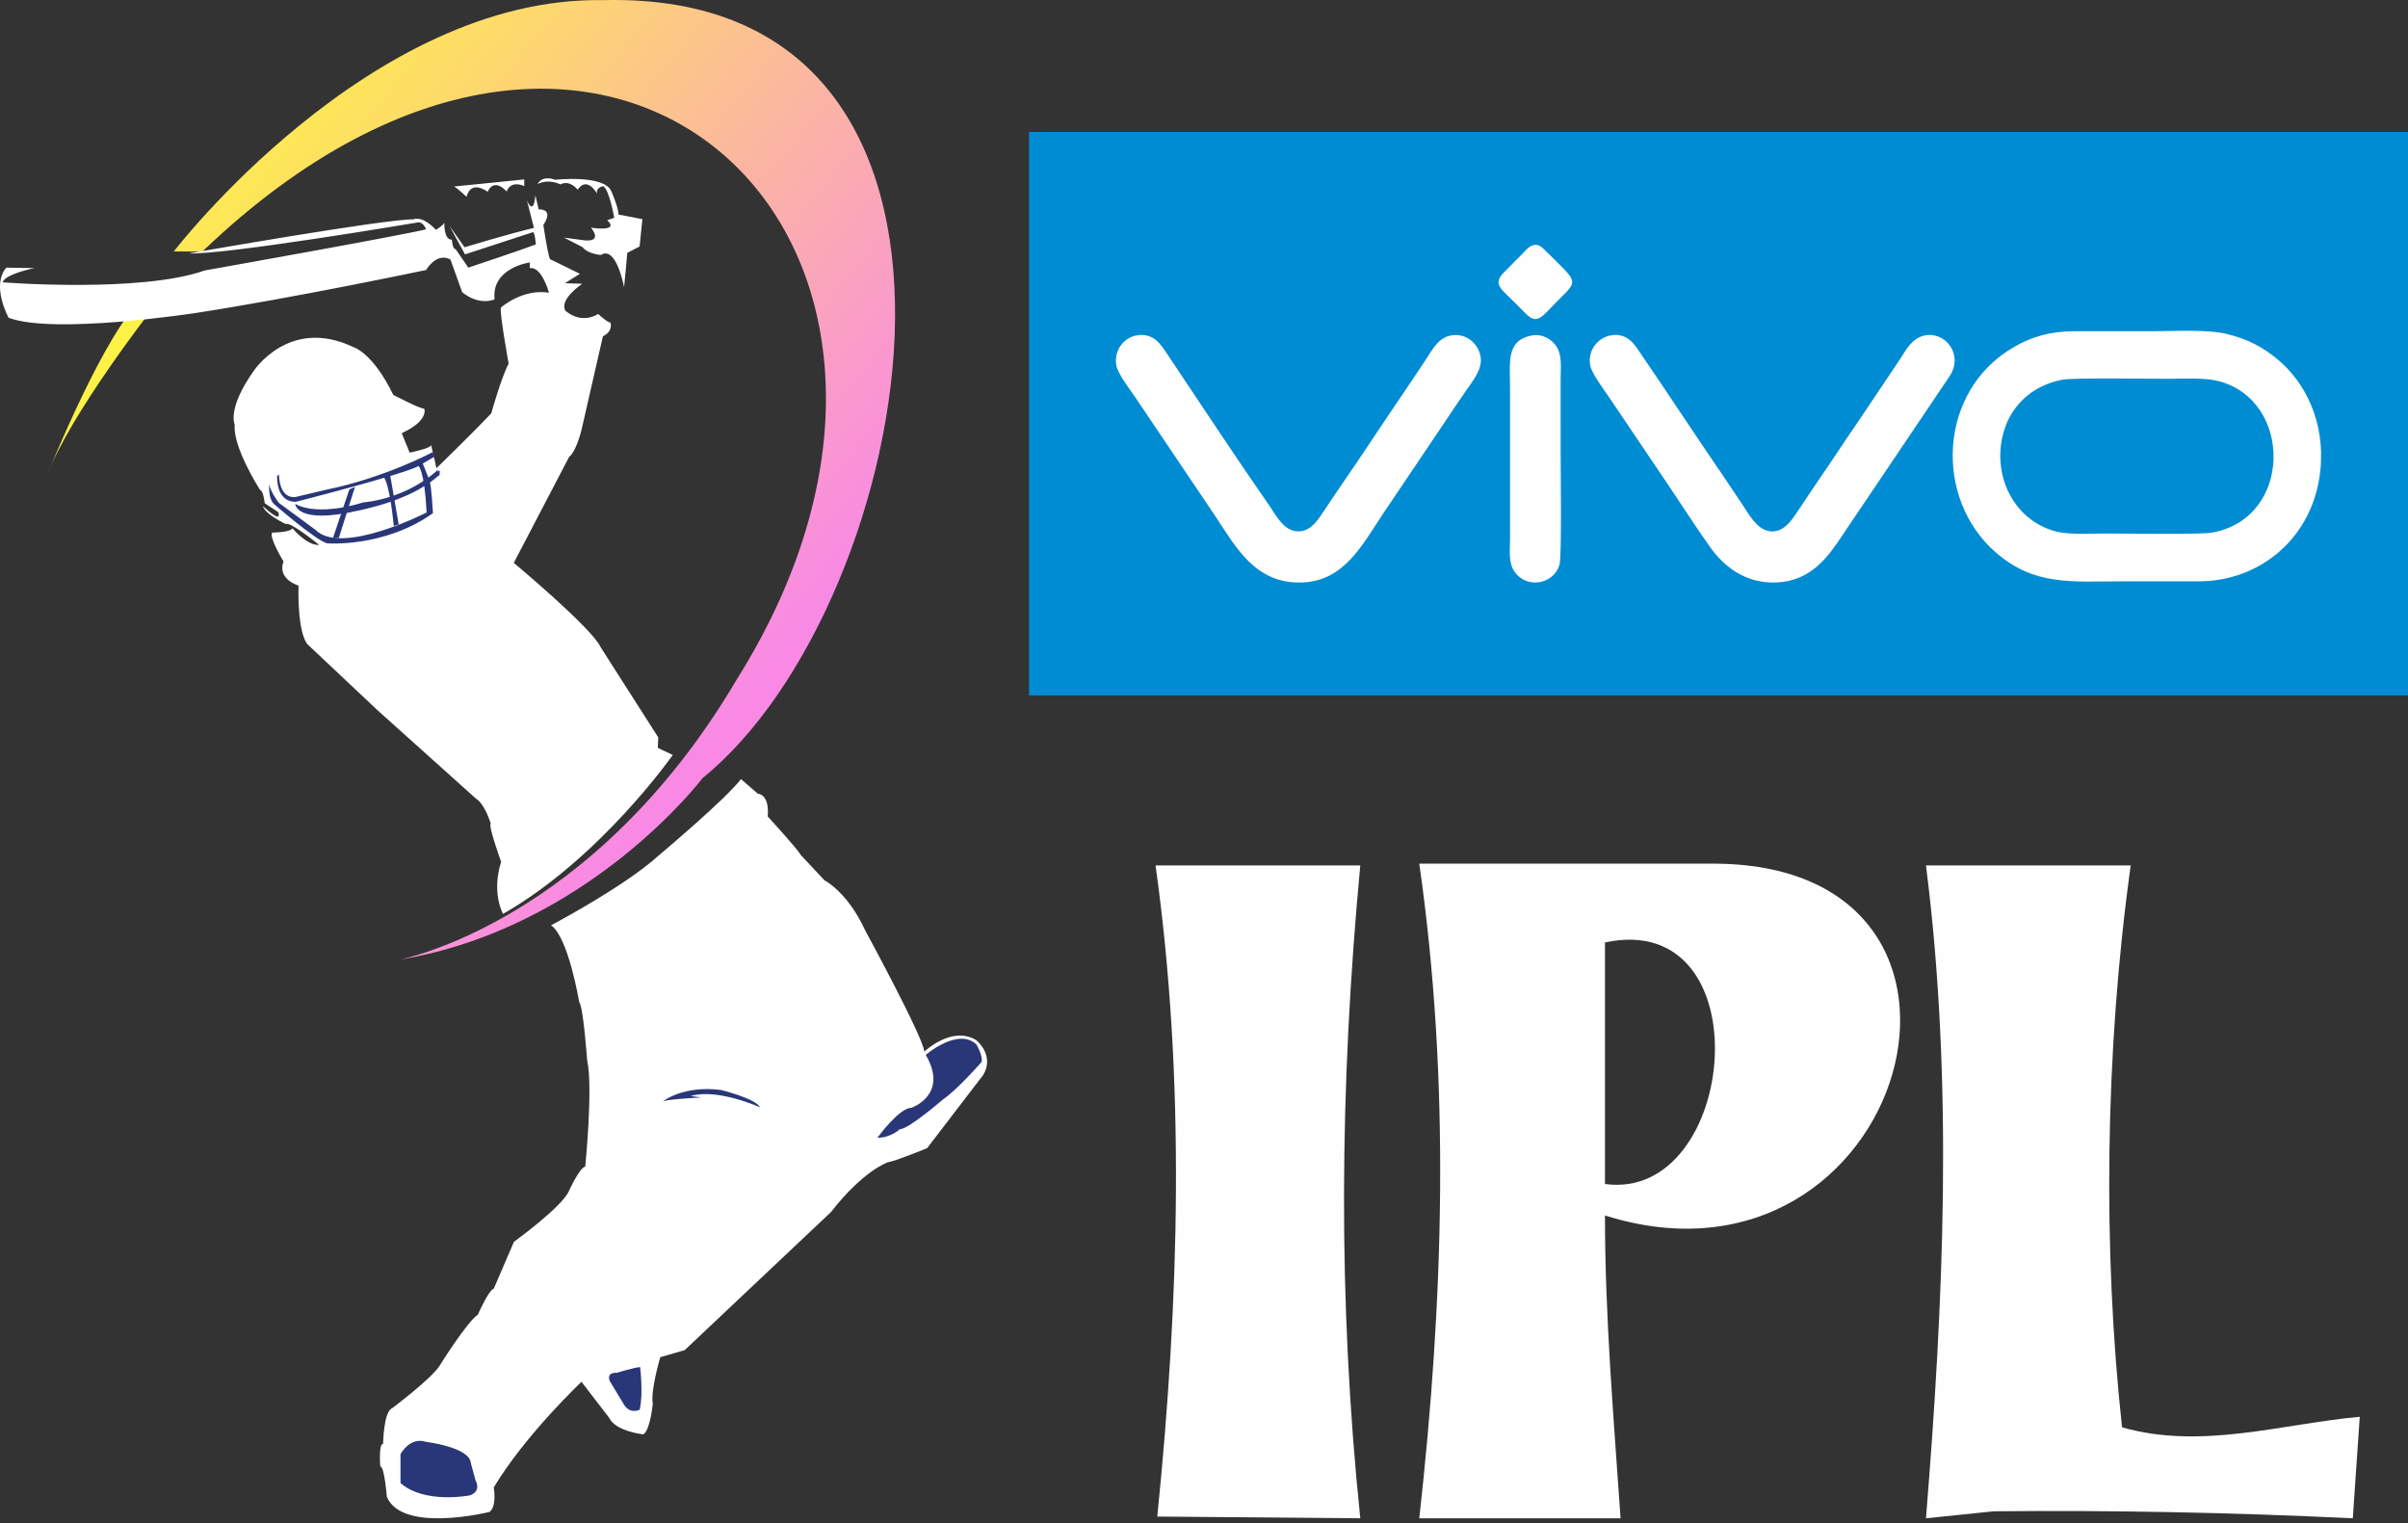 <svg width="185" height="117" viewBox="0 0 185 117" fill="none" xmlns="http://www.w3.org/2000/svg">
<rect x="0" y="0" width="185" height="117" fill="#333333" stroke="none"/>
<path fill-rule="evenodd" clip-rule="evenodd" d="M46.319 0.011C28.389 -0.295 13.348 19.321 13.348 19.321H15.551C47.079 -10.902 77.365 19.034 56.65 52.117C45.559 70.965 30.669 73.723 30.669 73.723C45.229 71.33 53.983 59.767 53.983 59.767C70.585 46.334 79.353 -0.842 46.319 0.011Z" fill="url(#paint0_linear_16_3045)"/>
<path fill-rule="evenodd" clip-rule="evenodd" d="M3.622 36.484C3.622 36.484 8.179 25.145 11.067 22.846L11.674 23.765C11.674 23.765 5.445 31.734 3.622 36.484Z" fill="#FEF246"/>
<path fill-rule="evenodd" clip-rule="evenodd" d="M123.305 90.951V72.396C135.543 69.782 133.556 92.356 123.305 90.951ZM147.967 116.632C149.299 100.184 150.099 83.198 147.967 66.48H163.697C161.696 80.867 161.563 96.195 163.031 109.642C169.117 111.389 175.339 109.372 181.293 108.835L180.76 116.632C171.428 116.185 162.363 116.005 153.166 116.095L147.967 116.632ZM109.039 116.632C110.906 99.871 111.439 83.108 109.039 66.345H131.303C156.282 66.068 146.547 100.685 123.305 93.371C123.305 101.125 123.971 108.88 124.504 116.632H109.039ZM88.91 116.499C90.599 99.826 91.089 83.018 88.778 66.48H104.507C102.908 83.466 102.775 99.916 104.507 116.632L88.91 116.499Z" fill="#FEFEFE"/>
<path d="M29.433 110.91C29.433 110.91 29.47 108.436 30.118 108.183C30.118 108.183 33.22 105.859 33.794 104.878C33.794 104.878 35.885 101.533 36.714 100.987C36.714 100.987 37.536 99.1 37.936 98.991L39.486 95.392C39.486 95.392 43.161 92.735 43.703 91.502C43.703 91.502 44.529 89.688 44.962 89.614C44.962 89.614 45.578 83.508 45.107 81.436C45.107 81.436 44.821 77.368 44.496 76.967C44.496 76.967 43.669 71.988 42.335 71.078C42.335 71.078 47.88 68.171 50.584 65.736C50.584 65.736 55.776 61.375 56.928 59.849L58.224 60.972C58.224 60.972 59.127 60.972 58.981 62.717C58.981 62.717 61.251 65.19 61.538 65.698L63.339 67.623C63.339 67.623 65.103 68.495 66.473 71.478C66.473 71.478 70.906 79.621 71.014 80.783C71.014 80.783 73.138 78.748 75.013 79.91C75.013 79.91 76.46 81.072 75.521 82.598L71.23 88.197C71.23 88.197 68.853 89.178 68.204 89.287C68.204 89.287 66.331 89.907 63.845 93.104L52.603 103.714L50.728 104.258C50.728 104.258 49.968 106.808 50.151 107.823C50.151 107.823 49.971 109.819 49.431 110.184C49.431 110.184 47.303 109.969 46.8 108.913L44.675 106.149C44.675 106.149 40.385 110.188 37.936 114.256C37.936 114.256 38.185 115.708 37.612 116.143C37.612 116.143 30.909 117.817 29.72 114.981C29.72 114.981 29.541 112.654 29.217 112.654C29.217 112.654 29.072 110.91 29.433 110.91Z" fill="white"/>
<path d="M30.77 113.927V111.71C30.77 111.71 31.486 110.33 32.748 110.765C32.748 110.765 36.103 111.168 36.175 112.401L36.532 113.709C36.532 113.709 37.035 114.544 36.1 114.871C36.1 114.871 32.645 115.562 30.77 113.927Z" fill="#293778"/>
<path d="M47.956 107.93L46.839 106.077C46.839 106.077 46.551 105.419 47.378 105.457C47.378 105.457 48.817 105.02 49.179 105.02C49.179 105.02 49.435 107.092 49.145 108.291C49.145 108.291 48.426 108.659 47.956 107.93Z" fill="#293778"/>
<path d="M50.946 84.597C50.946 84.597 52.459 83.366 55.377 83.726C55.377 83.726 58.042 84.376 58.404 85.067C58.404 85.067 55.123 83.577 53.07 84.196L53.901 84.305C53.901 84.305 51.486 84.416 50.946 84.597Z" fill="#293778"/>
<path d="M67.415 87.393C67.415 87.393 69.073 85.103 70.009 85.103C70.009 85.103 72.924 84.12 71.123 81.033C71.123 81.033 73.609 78.893 75.015 80.236C75.015 80.236 75.522 81.067 75.414 81.577C75.414 81.577 73.576 83.687 72.457 84.45C72.457 84.45 69.76 86.776 69.144 86.738C69.144 86.738 68.388 87.431 67.415 87.393Z" fill="#293778"/>
<path d="M19.98 37.639C19.98 37.639 17.856 34.331 18.035 32.623C18.035 32.623 17.42 31.425 19.474 28.518C19.474 28.518 22.21 24.303 27.149 26.664C27.149 26.664 28.628 27.063 30.213 30.334C30.213 30.334 32.304 31.427 32.592 31.391C32.592 31.391 32.987 32.297 30.862 33.278L31.473 34.771C31.473 34.771 33.095 34.443 33.131 34.188L33.277 34.913L33.276 34.915L33.323 35.146L33.347 35.131L33.527 35.969C33.527 35.969 36.122 33.459 37.742 31.751C37.742 31.751 38.5 29.026 39.078 27.936C39.078 27.936 38.317 23.758 38.5 23.612C38.5 23.612 40.155 22.156 42.175 22.484C42.175 22.484 41.634 20.453 40.699 20.596V20.16C40.699 20.16 37.742 20.562 37.996 22.994C37.996 22.994 36.877 23.54 35.51 22.45L34.608 19.942C34.608 19.942 33.675 19.284 32.736 20.74C32.736 20.74 22.576 22.886 15.008 24.047C15.008 24.047 4.158 25.721 0.664 24.412C0.664 24.412 -0.704 21.939 0.486 20.559L2.647 20.596C2.647 20.596 0.415 21.032 0.199 21.687C0.199 21.687 10.792 22.521 15.728 20.777C15.728 20.777 30.865 18.088 32.736 17.614C32.736 17.614 32.486 16.926 31.979 17.107C31.979 17.107 17.346 19.578 14.502 19.468C14.502 19.468 29.601 16.814 31.763 16.851C31.763 16.851 32.379 16.491 33.493 17.653C33.493 17.653 34 17.363 34.142 17.107C34.142 17.107 34.068 18.416 34.716 18.416C34.716 18.416 34.757 19.141 35.006 19.141L35.979 20.559C35.979 20.559 40.34 19.104 41.169 18.776C41.169 18.776 41.097 17.87 40.951 17.832L35.725 19.54L34.537 17.359L35.689 18.994C35.689 18.994 39.293 17.904 41.023 17.506L40.483 15.397C40.483 15.397 40.986 16.672 41.131 14.998L41.384 16.088C41.384 16.088 42.608 15.979 41.743 17.288C41.743 17.288 42.07 19.468 42.249 19.904L44.553 21.032L43.401 21.758L44.735 21.796C44.735 21.796 42.934 22.994 43.439 23.866C43.439 23.866 44.553 24.954 45.959 24.12C45.959 24.12 46.648 24.774 46.898 24.774C46.898 24.774 47.147 25.431 46.32 25.83L44.735 32.77C44.735 32.77 44.337 34.628 43.725 35.097L39.473 43.238C39.473 43.238 45.492 48.256 46.141 49.708L50.574 56.648L50.536 57.449L51.688 57.995C51.688 57.995 46.141 65.919 38.645 70.205C38.645 70.205 37.742 68.604 38.5 66.205C38.5 66.205 37.459 63.299 37.71 63.299C37.71 63.299 37.274 61.773 36.554 61.337L29.024 54.577L23.656 49.524C23.656 49.524 22.859 48.907 22.933 44.982C22.933 44.982 21.278 44.508 21.781 43.129C21.781 43.129 20.629 41.238 20.916 40.911C20.916 40.911 22.288 40.911 22.468 40.583C22.468 40.583 23.585 41.933 24.521 41.858C24.521 41.858 22.284 40.038 21.96 40.257C21.96 40.257 20.38 39.53 20.197 38.876C20.197 38.876 21.676 40.297 21.386 39.35L20.339 38.658C20.339 38.658 20.231 37.673 19.98 37.639Z" fill="white"/>
<path d="M34.871 14.327L40.276 13.783V14.3C40.276 14.3 39.276 13.783 38.925 14.708C38.925 14.708 37.979 13.592 37.465 14.735C37.465 14.735 36.196 13.755 35.844 15.117C35.844 15.117 35.033 14.354 34.871 14.327Z" fill="white"/>
<path d="M41.3 14.137C41.3 14.137 41.597 13.429 42.652 13.81C42.652 13.81 46.353 13.402 46.948 14.655C46.948 14.655 47.516 15.909 47.516 16.481L49.353 16.836L49.138 18.933L48.192 19.424C48.192 19.424 48.002 21.576 47.948 22.067C47.948 22.067 47.353 18.825 46.164 19.588C46.164 19.588 45.138 19.506 44.759 18.988L43.328 18.252L44.759 18.444C44.759 18.444 46.38 18.743 45.408 17.49C45.408 17.49 47.651 17.844 46.651 16.917L47.191 16.727C47.191 16.727 46.786 14.465 46.326 14.301C46.326 14.301 45.76 14.41 45.868 14.873C45.868 14.873 45.111 13.484 44.381 14.573C44.381 14.573 43.786 13.783 43.057 14.165C43.057 14.165 42.192 13.701 41.3 14.137Z" fill="white"/>
<path d="M20.697 37.023C20.697 37.023 20.535 38.331 21.103 38.767C21.103 38.767 24.238 41.493 25.128 41.738C25.128 41.738 29.507 42.091 33.263 39.421C33.263 39.421 33.129 37.132 33.019 37.077L33.776 36.477V36.124L32.938 36.751L32.48 35.605L33.371 35.088L33.236 34.733C33.236 34.733 29.588 36.696 25.049 37.623L22.751 38.168C22.751 38.168 21.508 38.495 21.427 36.45L21.292 36.56C21.292 36.56 21.157 38.549 22.724 38.549C22.724 38.549 31.074 36.423 32.155 35.797C32.155 35.797 32.614 36.151 32.776 39.367C32.776 39.367 26.237 42.718 24.238 40.703L21.427 38.631C21.427 38.631 20.589 37.541 20.697 37.023Z" fill="#293778"/>
<path d="M25.571 41.356L26.841 37.594L27.273 37.404L26.03 41.328L25.571 41.356Z" fill="#293778"/>
<path d="M30.251 40.402C30.251 40.402 29.954 37.077 29.44 36.613L29.981 36.532C29.981 36.532 30.466 39.311 30.63 40.293L30.251 40.402Z" fill="#293778"/>
<path d="M22.683 38.712C22.683 38.712 22.737 40.32 27.493 39.229C27.493 39.229 32.005 38.384 33.681 36.422L33.627 36.096C33.627 36.096 31.52 38.221 27.871 38.603C27.871 38.603 24.547 39.72 22.683 38.712Z" fill="#293778"/>
<path fill-rule="evenodd" clip-rule="evenodd" d="M79.057 53.422H132.029H185V10.136H79.057V53.422Z" fill="#008CD3"/>
<path fill-rule="evenodd" clip-rule="evenodd" d="M158.437 29.169C159.287 29.007 165.169 29.099 166.517 29.099C167.73 29.099 169.335 28.989 170.448 29.276C176.182 30.762 176.147 39.843 169.926 40.914C169.009 41.073 163.226 40.984 161.828 40.984C160.653 40.984 158.936 41.093 157.9 40.813C154.533 39.893 152.941 36.217 154.003 32.962C154.623 31.049 156.205 29.599 158.437 29.169ZM178.262 36.169C178.669 32.351 177.038 29.317 174.999 27.619C173.913 26.713 172.736 26.046 171.029 25.643C169.57 25.292 167.011 25.443 165.347 25.443C163.373 25.443 161.398 25.445 159.423 25.443C157.514 25.438 156.075 25.871 154.699 26.675C148.878 30.049 148.558 38.322 153.356 42.459C156.33 45.028 159.22 44.658 162.996 44.658C164.972 44.658 166.95 44.658 168.922 44.658C173.691 44.653 177.724 41.257 178.262 36.169ZM122.168 28.057C122.273 28.675 123.266 29.995 123.622 30.516L128.306 37.46C129.221 38.824 130.486 40.782 131.43 42.089C132.381 43.41 134.015 44.857 136.516 44.742C138.862 44.632 140.172 43.134 141.177 41.666C142.198 40.172 143.227 38.605 144.299 37.036L149.771 28.916C150.878 27.265 149.49 25.454 147.882 25.767C146.877 25.969 146.438 26.878 145.917 27.679L142.805 32.313C141.762 33.824 140.729 35.422 139.679 36.938C139.145 37.712 138.661 38.465 138.124 39.257C137.69 39.896 136.992 41.065 135.808 40.779C134.935 40.563 134.329 39.467 133.896 38.809C133.371 38.02 132.88 37.301 132.341 36.49C131.298 34.957 130.303 33.496 129.218 31.864C128.168 30.282 127.19 28.834 126.098 27.233C125.612 26.517 125.067 25.525 123.738 25.767C122.79 25.935 121.967 26.868 122.168 28.057ZM85.751 27.999C85.842 28.686 86.832 29.948 87.189 30.474L93.423 39.73C94.972 42.069 96.476 44.87 100.03 44.745C103.302 44.624 104.653 41.852 106.322 39.361L111.001 32.421C111.498 31.663 112.029 30.887 112.562 30.108C113.158 29.245 113.886 28.395 113.755 27.439C113.61 26.45 112.716 25.589 111.548 25.758C110.531 25.903 110.091 26.786 109.541 27.625C108.48 29.24 107.513 30.638 106.427 32.257C105.38 33.818 104.378 35.343 103.311 36.886C102.759 37.675 102.287 38.407 101.748 39.201C101.289 39.866 100.659 41.008 99.477 40.791C98.541 40.621 98.01 39.548 97.51 38.827C94.927 35.117 92.251 31.04 89.709 27.248C89.19 26.48 88.657 25.559 87.354 25.76C86.416 25.903 85.594 26.82 85.751 27.999ZM117.62 25.782C115.7 26.182 116.012 27.834 116.012 29.859V41.353C116.012 42.319 115.874 43.193 116.343 43.894C117.242 45.249 119.349 44.925 119.812 43.385C119.994 42.785 119.899 35.818 119.899 34.87C119.899 32.961 119.898 31.04 119.898 29.128C119.898 28.155 120.029 27.31 119.57 26.604C119.232 26.084 118.502 25.593 117.62 25.782ZM117.7 18.866C117.37 19.002 117.166 19.295 116.932 19.525L115.538 20.927C114.623 21.857 115.372 22.219 116.513 23.378C116.758 23.627 116.965 23.827 117.208 24.08C118.124 25.004 118.457 24.324 119.661 23.113C121.32 21.451 121.271 21.794 118.687 19.209C118.469 18.994 118.174 18.673 117.7 18.866Z" fill="#FEFEFE"/>
<defs>
<linearGradient id="paint0_linear_16_3045" x1="19.071" y1="3.786" x2="66.538" y2="42.745" gradientUnits="userSpaceOnUse">
<stop stop-color="#FEF246"/>
<stop offset="1" stop-color="#F989E5"/>
</linearGradient>
</defs>
</svg>
